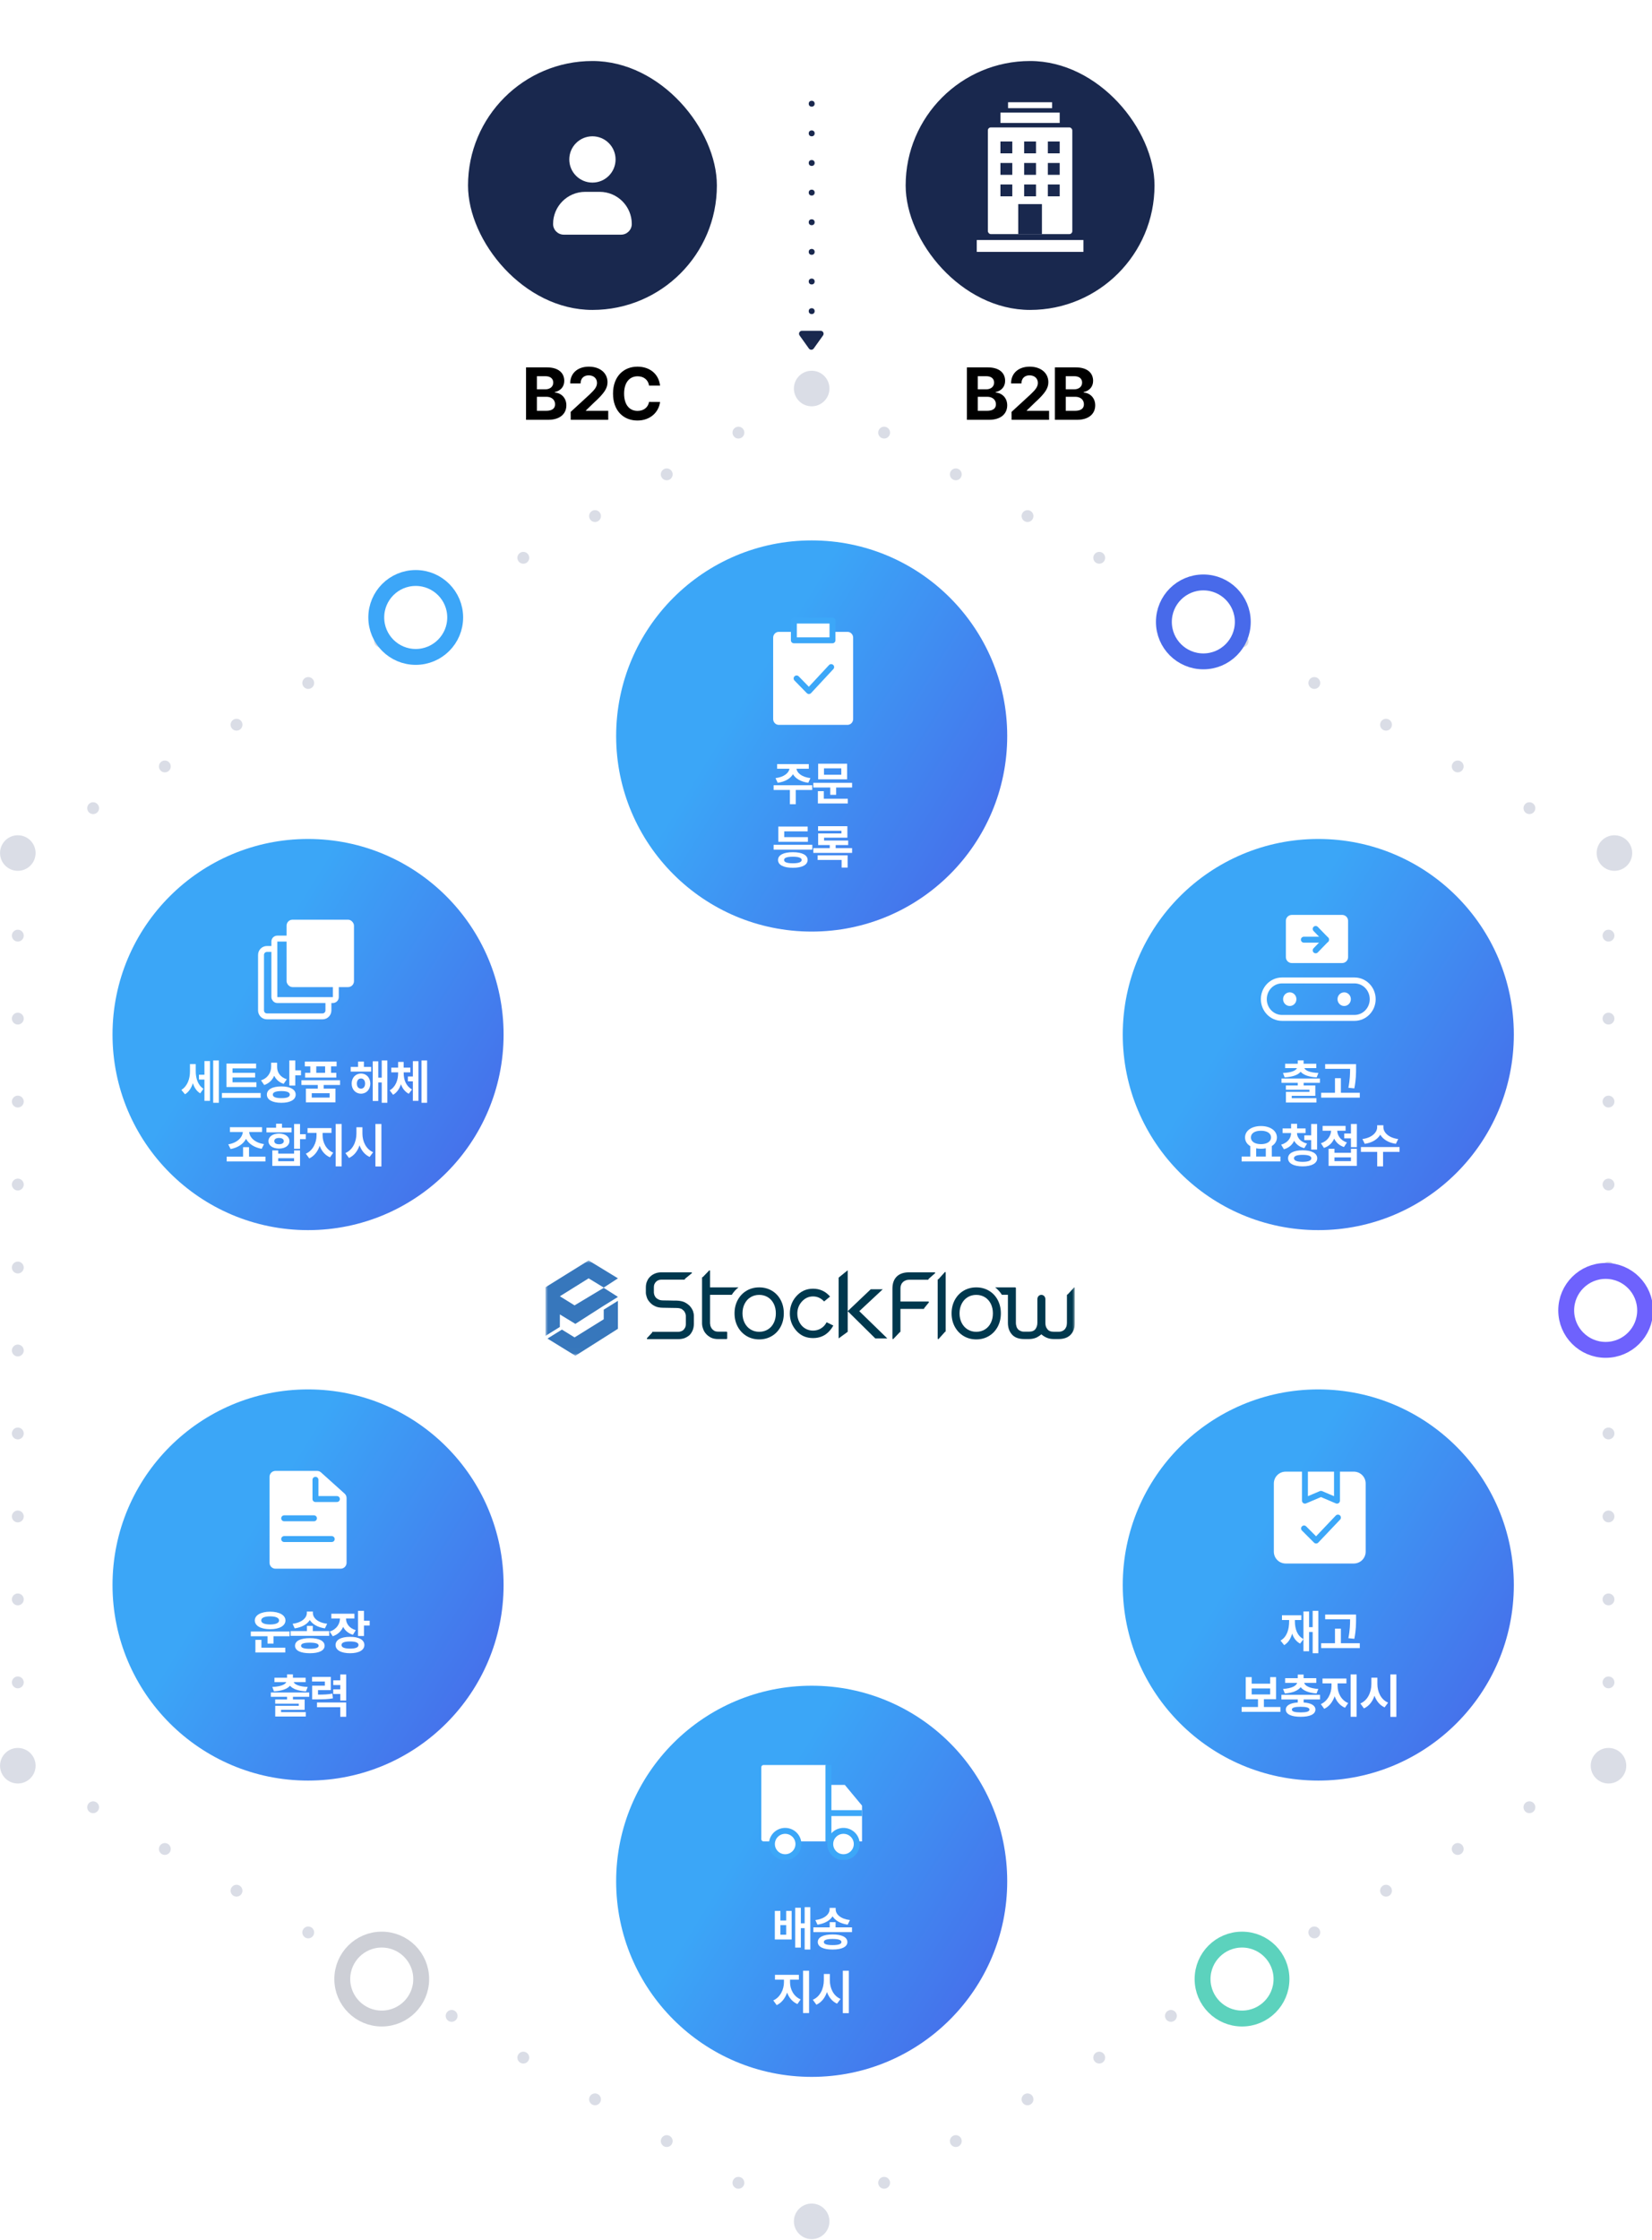 <svg width="312" height="423" viewBox="0 0 312 423" fill="none" xmlns="http://www.w3.org/2000/svg">
<g clip-path="url(#clip0_93_7981)">
<g filter="url(#filter0_d_93_7981)">
<circle cx="153.293" cy="247.09" r="58.75" fill="white"/>
</g>
<g clip-path="url(#clip1_93_7981)">
<mask id="mask0_93_7981" style="mask-type:luminance" maskUnits="userSpaceOnUse" x="103" y="237" width="101" height="19">
<path d="M203.004 237.992H103.004V255.992H203.004V237.992Z" fill="white"/>
</mask>
<g mask="url(#mask0_93_7981)">
<path d="M130.307 246.621C130.05 246.349 129.702 246.095 129.294 245.883C128.869 245.689 128.354 245.592 127.766 245.574C127.341 245.574 126.916 245.574 126.513 245.555C126.088 245.555 125.663 245.537 125.26 245.537C124.818 245.537 124.487 245.458 124.264 245.301C124.007 245.163 123.839 245.011 123.732 244.817C123.62 244.641 123.547 244.466 123.53 244.309C123.492 244.152 123.492 244.074 123.492 244.074V243.123C123.492 242.832 123.53 242.578 123.638 242.384C123.728 242.191 123.856 242.034 124.007 241.918C124.135 241.821 124.281 241.743 124.449 241.683C124.595 241.646 124.745 241.623 124.891 241.623H129.213C129.303 241.623 129.359 241.586 129.359 241.466L130.689 240.377C130.689 240.298 130.633 240.238 130.543 240.238H124.886C124.517 240.238 124.148 240.298 123.818 240.414C123.466 240.552 123.157 240.723 122.895 240.958C122.599 241.212 122.38 241.503 122.234 241.854C122.05 242.223 121.977 242.652 121.977 243.118V244.069C121.977 244.304 122.032 244.595 122.144 244.904C122.234 245.237 122.419 245.546 122.676 245.837C122.934 246.146 123.264 246.423 123.689 246.617C124.097 246.829 124.629 246.926 125.256 246.926L127.762 246.968C128.187 246.968 128.517 247.046 128.775 247.18C128.994 247.337 129.183 247.512 129.29 247.688C129.401 247.881 129.457 248.038 129.492 248.195C129.509 248.352 129.53 248.431 129.53 248.431V249.968C129.53 250.277 129.474 250.512 129.384 250.688C129.273 250.881 129.165 251.038 129.032 251.154C128.886 251.269 128.719 251.348 128.573 251.389C128.389 251.449 128.243 251.468 128.131 251.468H123.281C123.191 251.468 123.153 251.528 123.153 251.624L122.165 252.695C122.165 252.792 122.204 252.852 122.294 252.852H128.135C128.504 252.852 128.874 252.792 129.238 252.677C129.59 252.538 129.899 252.368 130.178 252.132C130.436 251.897 130.638 251.588 130.805 251.218C130.951 250.868 131.045 250.438 131.045 249.972V248.435C131.045 248.163 130.989 247.872 130.878 247.54C130.749 247.231 130.565 246.917 130.307 246.626V246.621Z" fill="#00384E"/>
<path d="M170.204 242.555C170.276 242.361 170.405 242.186 170.573 242.029C170.719 241.914 170.886 241.817 171.088 241.738C171.272 241.678 171.457 241.641 171.641 241.641H175.225C175.315 241.641 175.371 241.604 175.371 241.484L176.633 240.377C176.633 240.298 176.577 240.238 176.487 240.238H171.641C170.667 240.238 169.907 240.511 169.375 241.018C168.822 241.563 168.547 242.32 168.547 243.312V252.691C168.547 252.788 168.581 252.848 168.693 252.848L169.929 251.546C170.002 251.546 170.058 251.486 170.058 251.389V247.148H174.422C174.495 247.148 174.551 247.106 174.551 246.991L175.44 245.901C175.44 245.804 175.384 245.744 175.311 245.744H170.062V243.312C170.062 243.04 170.096 242.786 170.208 242.555H170.204Z" fill="#00384E"/>
<path d="M178.476 240.164L177.24 241.53C177.128 241.53 177.094 241.59 177.094 241.687V252.695C177.094 252.792 177.132 252.852 177.24 252.852L178.476 251.472C178.549 251.472 178.604 251.412 178.604 251.315V240.321C178.604 240.224 178.549 240.164 178.476 240.164Z" fill="#00384E"/>
<path d="M202.863 243.083L201.649 244.407C201.537 244.407 201.503 244.467 201.503 244.564V249.78C201.503 249.992 201.464 250.186 201.43 250.384C201.357 250.597 201.263 250.772 201.151 250.929C201.022 251.086 200.855 251.22 200.67 251.298C200.451 251.414 200.211 251.455 199.915 251.455H199.014C198.443 251.455 198.039 251.298 197.799 250.947C197.541 250.638 197.43 250.246 197.43 249.78V245.284C197.43 245.284 197.43 245.275 197.43 245.27C197.421 244.837 197.087 244.49 196.675 244.49C196.263 244.49 195.962 244.809 195.928 245.215C195.923 245.234 195.919 245.257 195.919 245.28V249.766C195.919 250.232 195.79 250.62 195.567 250.934C195.31 251.284 194.906 251.441 194.331 251.441H193.447C193.151 251.441 192.893 251.404 192.709 251.284C192.49 251.206 192.323 251.072 192.211 250.915C192.082 250.758 191.992 250.583 191.954 250.37C191.881 250.177 191.863 249.983 191.863 249.766V243.235C191.863 243.138 191.808 243.078 191.717 243.078H187.949C188.447 243.461 188.868 243.932 189.215 244.477H190.357V249.766C190.357 250.68 190.614 251.418 191.129 251.981C191.627 252.544 192.4 252.835 193.451 252.835H194.335C194.833 252.835 195.275 252.738 195.679 252.581C196.048 252.406 196.378 252.194 196.675 251.94C196.954 252.194 197.284 252.406 197.687 252.581C198.057 252.738 198.499 252.835 199.014 252.835H199.915C200.945 252.835 201.722 252.544 202.237 251.981C202.752 251.418 203.009 250.68 203.009 249.766V243.235C203.009 243.138 202.954 243.078 202.863 243.078V243.083Z" fill="#00384E"/>
<path d="M145.769 243.701C145.061 243.286 144.267 243.078 143.388 243.078C142.508 243.078 141.714 243.286 141.006 243.701C140.297 244.117 139.744 244.698 139.336 245.446C138.928 246.194 138.727 247.038 138.727 247.98C138.727 248.921 138.928 249.766 139.336 250.514C139.744 251.261 140.297 251.843 141.006 252.267C141.714 252.687 142.508 252.9 143.388 252.9C144.267 252.9 145.061 252.687 145.769 252.267C146.478 251.847 147.027 251.261 147.43 250.514C147.83 249.766 148.031 248.921 148.031 247.98C148.031 247.038 147.834 246.194 147.43 245.446C147.031 244.698 146.478 244.117 145.769 243.701ZM146.126 249.798C145.86 250.334 145.482 250.744 145.006 251.03C144.529 251.321 143.988 251.464 143.388 251.464C142.787 251.464 142.246 251.321 141.769 251.03C141.293 250.74 140.915 250.329 140.641 249.798C140.366 249.263 140.229 248.658 140.229 247.98C140.229 247.301 140.366 246.692 140.641 246.161C140.915 245.626 141.289 245.215 141.769 244.929C142.246 244.638 142.787 244.495 143.388 244.495C143.988 244.495 144.529 244.638 145.006 244.929C145.482 245.22 145.855 245.63 146.126 246.161C146.396 246.697 146.529 247.301 146.529 247.98C146.529 248.658 146.396 249.267 146.126 249.798Z" fill="#00384E"/>
<path d="M138.204 244.477C138.556 243.932 138.972 243.462 139.47 243.078H134.101V240.005C134.101 239.908 134.045 239.848 133.972 239.848L132.736 241.131C132.624 241.131 132.59 241.191 132.59 241.288V249.868C132.59 250.177 132.646 250.491 132.757 250.818C132.869 251.169 133.032 251.502 133.289 251.792C133.53 252.083 133.843 252.337 134.246 252.549C134.616 252.743 135.096 252.84 135.667 252.84H137.195C137.285 252.84 137.341 252.78 137.341 252.683V251.594C137.341 251.497 137.285 251.437 137.195 251.437H135.667C135.259 251.437 134.968 251.358 134.766 251.183C134.547 251.026 134.397 250.851 134.307 250.657C134.195 250.463 134.139 250.288 134.139 250.112C134.101 249.955 134.101 249.858 134.101 249.858V244.482H138.199L138.204 244.477Z" fill="#00384E"/>
<path d="M186.762 243.701C186.054 243.286 185.26 243.078 184.38 243.078C183.5 243.078 182.706 243.286 181.998 243.701C181.29 244.117 180.736 244.698 180.328 245.446C179.925 246.194 179.719 247.038 179.719 247.98C179.719 248.921 179.92 249.766 180.328 250.514C180.736 251.261 181.29 251.843 181.998 252.267C182.706 252.687 183.496 252.9 184.38 252.9C185.264 252.9 186.054 252.687 186.762 252.267C187.47 251.847 188.019 251.261 188.423 250.514C188.822 249.766 189.023 248.921 189.023 247.98C189.023 247.038 188.822 246.194 188.423 245.446C188.023 244.698 187.47 244.117 186.762 243.701ZM187.118 249.798C186.852 250.334 186.474 250.744 185.998 251.03C185.521 251.321 184.981 251.464 184.38 251.464C183.779 251.464 183.238 251.321 182.762 251.03C182.285 250.74 181.908 250.329 181.633 249.798C181.358 249.263 181.221 248.658 181.221 247.98C181.221 247.301 181.358 246.692 181.633 246.161C181.908 245.626 182.281 245.215 182.762 244.929C183.238 244.638 183.779 244.495 184.38 244.495C184.981 244.495 185.521 244.638 185.998 244.929C186.474 245.22 186.848 245.63 187.118 246.161C187.384 246.697 187.521 247.301 187.521 247.98C187.521 248.658 187.388 249.267 187.118 249.798Z" fill="#00384E"/>
<path d="M166.72 243.434H164.45L160.098 247.569L165.308 252.715H167.578L162.286 247.569L166.72 243.434Z" fill="#00384E"/>
<path d="M158.387 241.237V252.711L160.099 251.465V239.848L158.387 241.237Z" fill="#00384E"/>
<path d="M155.043 250.833C154.592 251.105 154.095 251.239 153.545 251.239C152.996 251.239 152.515 251.105 152.06 250.833C151.605 250.56 151.249 250.173 150.983 249.67C150.717 249.162 150.584 248.622 150.584 248.04C150.584 247.14 150.876 246.374 151.459 245.737C152.043 245.1 152.738 244.787 153.55 244.787C154.361 244.787 155.056 245.105 155.64 245.737L156.768 244.81C155.914 243.822 154.841 243.328 153.55 243.328C152.258 243.328 151.185 243.827 150.331 244.819C149.558 245.724 149.172 246.794 149.172 248.022C149.172 249.25 149.58 250.339 150.395 251.262C151.211 252.19 152.262 252.651 153.55 252.651C154.837 252.651 155.884 252.19 156.7 251.262C156.974 250.953 157.202 250.625 157.382 250.284L156.116 249.665C155.854 250.173 155.494 250.56 155.043 250.828V250.833Z" fill="#00384E"/>
<path d="M105.742 248.188L108.664 249.969C108.664 249.969 113.574 246.821 113.583 246.817L114.021 246.544L116.707 244.874L114.021 243.166L108.514 246.475L105.759 244.768V244.744L111.167 241.371L114.021 243.111L116.707 241.371L111.167 237.992L103.008 243.064V252.244L105.733 250.551L105.742 248.188Z" fill="#3777BC"/>
<path d="M114.021 247.288V249.102L108.514 252.522L106.124 251.049L103.398 252.743L108.665 255.988L116.703 250.897V245.617L114.016 247.288H114.021Z" fill="#3777BC"/>
</g>
</g>
<circle cx="58.179" cy="195.339" r="36.929" fill="url(#paint0_linear_93_7981)"/>
<circle cx="58.179" cy="299.272" r="36.929" fill="url(#paint1_linear_93_7981)"/>
<circle cx="248.975" cy="195.339" r="36.929" fill="url(#paint2_linear_93_7981)"/>
<circle cx="248.975" cy="299.272" r="36.929" fill="url(#paint3_linear_93_7981)"/>
<circle cx="153.296" cy="138.968" r="36.929" fill="url(#paint4_linear_93_7981)"/>
<circle cx="153.296" cy="355.218" r="36.929" fill="url(#paint5_linear_93_7981)"/>
<path d="M36.968 202.241C36.968 203.533 37.329 204.869 38.418 205.572L37.812 206.442C37.122 206.025 36.683 205.339 36.432 204.518C36.142 205.423 35.663 206.179 34.938 206.618L34.252 205.792C35.439 205.054 35.878 203.647 35.878 202.294V200.914H36.968V202.241ZM41.336 200.229V208.227H40.264V200.229H41.336ZM39.658 200.343V207.857H38.612V203.841H37.575V202.927H38.612V200.343H39.658ZM48.432 204.359V205.247H42.771V200.817H48.37V201.723H43.914V202.566H48.185V203.445H43.914V204.359H48.432ZM49.231 206.381V207.295H41.91V206.381H49.231ZM52.336 201.485C52.336 202.452 52.899 203.384 54.164 203.779L53.567 204.649C52.719 204.368 52.126 203.823 51.783 203.12C51.435 203.929 50.816 204.562 49.902 204.869L49.295 203.99C50.631 203.542 51.203 202.479 51.211 201.38V200.65H52.336V201.485ZM55.764 200.229V202.101H56.845V203.032H55.764V204.975H54.639V200.229H55.764ZM53.145 205.133C54.797 205.133 55.843 205.704 55.843 206.68C55.843 207.664 54.797 208.227 53.145 208.227C51.458 208.227 50.403 207.664 50.403 206.68C50.403 205.704 51.458 205.133 53.145 205.133ZM53.145 206.012C52.09 206.012 51.519 206.24 51.528 206.68C51.519 207.137 52.09 207.348 53.145 207.348C54.182 207.348 54.736 207.137 54.736 206.68C54.736 206.24 54.182 206.012 53.145 206.012ZM64.222 203.973V204.86H61.128V205.546H63.352V208.139H57.77V205.546H60.012V204.86H56.927V203.973H64.222ZM63.571 200.448V201.345H62.525V202.566H63.519V203.463H57.621V202.566H58.605V201.345H57.568V200.448H63.571ZM58.878 206.416V207.242H62.253V206.416H58.878ZM59.73 202.566H61.4V201.345H59.73V202.566ZM70.098 201.45V202.338H66.231V201.45H67.619V200.448H68.727V201.45H70.098ZM68.182 202.698C69.201 202.698 69.931 203.489 69.939 204.597C69.931 205.713 69.201 206.504 68.182 206.504C67.162 206.504 66.415 205.713 66.415 204.597C66.415 203.489 67.162 202.698 68.182 202.698ZM68.182 203.63C67.716 203.63 67.4 203.99 67.4 204.597C67.4 205.203 67.716 205.555 68.182 205.555C68.63 205.555 68.946 205.203 68.955 204.597C68.946 203.99 68.63 203.63 68.182 203.63ZM73.156 200.229V208.227H72.093V204.377H71.442V207.884H70.397V200.387H71.442V203.48H72.093V200.229H73.156ZM76.244 202.663C76.244 203.876 76.683 205.089 77.817 205.704L77.202 206.521C76.481 206.152 76.002 205.502 75.725 204.72C75.444 205.572 74.965 206.293 74.24 206.715L73.598 205.871C74.75 205.203 75.18 203.902 75.189 202.663V202.479H73.897V201.582H75.189V200.501H76.235V201.582H77.501V202.479H76.244V202.663ZM80.665 200.229V208.227H79.601V200.229H80.665ZM79.03 200.36V207.857H77.975V204.175H77.035V203.261H77.975V200.36H79.03ZM50.133 218.39V219.295H42.812V218.39H45.906V216.605H47.031V218.39H50.133ZM49.492 212.835V213.74H47.057C47.15 214.795 48.143 215.775 49.861 216.025L49.422 216.913C48.02 216.667 46.983 215.981 46.468 215.032C45.959 215.999 44.93 216.702 43.55 216.957L43.111 216.069C44.772 215.801 45.77 214.799 45.862 213.74H43.419V212.835H49.492ZM56.666 212.229V214.153H57.747V215.085H56.666V216.913H55.541V212.229H56.666ZM52.544 217.221V217.827H55.541V217.221H56.666V220.139H51.428V217.221H52.544ZM52.544 219.26H55.541V218.688H52.544V219.26ZM55.067 212.932V213.811H50.321V212.932H52.14V212.176H53.256V212.932H55.067ZM52.694 214.039C53.854 214.039 54.662 214.602 54.662 215.454C54.662 216.307 53.854 216.869 52.694 216.869C51.516 216.869 50.707 216.307 50.707 215.454C50.707 214.602 51.516 214.039 52.694 214.039ZM52.694 214.865C52.157 214.856 51.797 215.076 51.806 215.454C51.797 215.841 52.157 216.052 52.694 216.052C53.23 216.052 53.599 215.841 53.599 215.454C53.599 215.076 53.23 214.856 52.694 214.865ZM60.931 214.408C60.931 215.7 61.591 217.08 62.935 217.643L62.329 218.521C61.384 218.122 60.734 217.326 60.378 216.351C60.013 217.41 59.349 218.289 58.409 218.724L57.767 217.836C59.094 217.247 59.78 215.762 59.78 214.408V213.916H58.084V213.002H62.601V213.916H60.931V214.408ZM64.526 212.229V220.227H63.392V212.229H64.526ZM68.448 214.039C68.448 215.507 69.117 216.983 70.47 217.555L69.811 218.451C68.897 218.038 68.264 217.243 67.904 216.254C67.539 217.331 66.884 218.201 65.909 218.645L65.232 217.713C66.629 217.124 67.306 215.595 67.315 214.039V212.844H68.448V214.039ZM72.034 212.229V220.244H70.901V212.229H72.034Z" fill="white"/>
<path d="M54.688 308.052V308.948H51.655V310.337H50.522V308.948H47.366V308.052H54.688ZM53.879 311.11V312.016H48.236V309.625H49.37V311.11H53.879ZM51.022 304.308C52.754 304.316 53.905 304.958 53.914 305.969C53.905 306.988 52.754 307.621 51.022 307.621C49.282 307.621 48.122 306.988 48.122 305.969C48.122 304.958 49.282 304.316 51.022 304.308ZM51.022 305.195C49.985 305.195 49.326 305.459 49.335 305.969C49.326 306.461 49.985 306.725 51.022 306.725C52.051 306.725 52.71 306.461 52.71 305.969C52.71 305.459 52.051 305.195 51.022 305.195ZM59.076 306.988V307.973H62.178V308.869H54.883V307.973H57.968V306.988H59.076ZM59.093 304.554C59.093 305.485 59.99 306.373 61.791 306.593L61.361 307.463C60.012 307.261 59.019 306.694 58.513 305.89C57.999 306.694 57.006 307.265 55.657 307.463L55.261 306.593C57.028 306.373 57.951 305.459 57.951 304.554V304.29H59.093V304.554ZM58.522 309.309C60.262 309.309 61.299 309.827 61.308 310.741C61.299 311.655 60.262 312.156 58.522 312.156C56.764 312.156 55.718 311.655 55.718 310.741C55.718 309.827 56.764 309.309 58.522 309.309ZM58.522 310.161C57.406 310.161 56.852 310.346 56.861 310.741C56.852 311.137 57.406 311.321 58.522 311.321C59.612 311.321 60.174 311.137 60.183 310.741C60.174 310.346 59.612 310.161 58.522 310.161ZM66.936 304.694V305.591H65.345C65.353 306.522 65.912 307.423 67.19 307.797L66.654 308.676C65.771 308.408 65.16 307.872 64.809 307.182C64.453 307.99 63.802 308.632 62.84 308.948L62.269 308.061C63.596 307.643 64.193 306.606 64.211 305.591H62.576V304.694H66.936ZM68.737 304.158V306.013H69.818V306.927H68.737V308.904H67.612V304.158H68.737ZM66.118 309.062C67.779 309.054 68.816 309.625 68.816 310.601C68.816 311.576 67.779 312.156 66.118 312.156C64.422 312.156 63.376 311.576 63.376 310.601C63.376 309.625 64.422 309.054 66.118 309.062ZM66.118 309.933C65.064 309.933 64.492 310.152 64.501 310.601C64.492 311.058 65.064 311.286 66.118 311.286C67.155 311.286 67.709 311.058 67.709 310.601C67.709 310.152 67.155 309.933 66.118 309.933ZM58.407 319.568V320.386H55.33V320.887H57.536V322.838H53.08V323.277H57.747V324.104H51.982V322.082H56.429V321.687H51.973V320.887H54.214V320.386H51.147V319.568H58.407ZM55.322 316.149V316.782H57.721V317.608H55.462C55.682 318.074 56.499 318.457 58.116 318.522L57.791 319.349C56.306 319.278 55.278 318.9 54.768 318.294C54.262 318.9 53.23 319.278 51.736 319.349L51.428 318.522C53.032 318.457 53.845 318.074 54.074 317.608H51.832V316.782H54.214V316.149H55.322ZM62.478 316.624V319.12H60.061V319.973C61.252 319.973 61.955 319.933 62.768 319.779L62.874 320.676C61.942 320.843 61.098 320.869 59.551 320.869H58.954V318.285H61.353V317.503H58.936V316.624H62.478ZM65.379 316.167V321.089H64.263V319.858H62.935V318.971H64.263V318.162H62.935V317.274H64.263V316.167H65.379ZM65.379 321.449V324.156H64.263V322.346H59.868V321.449H65.379Z" fill="white"/>
<path d="M249.285 203.639V204.456H246.209V204.957H248.415V206.908H243.959V207.348H248.626V208.174H242.861V206.152H247.308V205.757H242.852V204.957H245.093V204.456H242.026V203.639H249.285ZM246.2 200.22V200.853H248.6V201.679H246.341C246.561 202.145 247.378 202.527 248.995 202.593L248.67 203.419C247.185 203.349 246.156 202.971 245.647 202.364C245.141 202.971 244.109 203.349 242.614 203.419L242.307 202.593C243.911 202.527 244.724 202.145 244.952 201.679H242.711V200.853H245.093V200.22H246.2ZM256.108 200.923V201.679C256.108 202.681 256.108 203.806 255.783 205.502L254.658 205.388C254.961 203.876 254.974 202.751 254.983 201.811H250.272V200.923H256.108ZM256.811 206.337V207.251H249.516V206.337H252.127V203.586H253.243V206.337H256.811ZM241.821 218.372V219.295H234.5V218.372H236.134V216.412C235.515 216.043 235.141 215.476 235.141 214.769C235.141 213.477 236.407 212.615 238.147 212.615C239.879 212.615 241.153 213.477 241.162 214.769C241.157 215.458 240.793 216.021 240.195 216.395V218.372H241.821ZM238.147 213.503C237.005 213.503 236.249 213.96 236.249 214.769C236.249 215.551 237.005 216.034 238.147 216.034C239.281 216.034 240.046 215.551 240.054 214.769C240.046 213.96 239.281 213.503 238.147 213.503ZM237.242 218.372H239.061V216.816C238.776 216.874 238.468 216.904 238.147 216.904C237.826 216.904 237.523 216.878 237.242 216.816V218.372ZM246.57 213.063V213.942H244.952C244.961 214.764 245.568 215.599 246.851 215.929L246.332 216.79C245.423 216.562 244.781 216.056 244.416 215.401C244.069 216.148 243.427 216.733 242.483 217.001L241.955 216.131C243.239 215.766 243.827 214.852 243.836 213.942H242.228V213.063H243.836V212.193H244.97V213.063H246.57ZM248.749 212.229V217.062H247.633V215.27H246.332V214.373H247.633V212.229H248.749ZM246.016 217.194C247.721 217.203 248.767 217.739 248.776 218.697C248.767 219.664 247.721 220.227 246.016 220.227C244.32 220.227 243.265 219.664 243.265 218.697C243.265 217.739 244.32 217.203 246.016 217.194ZM246.016 218.056C244.952 218.056 244.381 218.267 244.381 218.697C244.381 219.137 244.952 219.374 246.016 219.374C247.097 219.374 247.659 219.137 247.659 218.697C247.659 218.267 247.097 218.056 246.016 218.056ZM256.258 212.229V216.605H255.141V214.936H253.876V214.021H255.141V212.229H256.258ZM252.03 216.913V217.669H255.141V216.913H256.258V220.139H250.923V216.913H252.03ZM252.03 219.242H255.141V218.53H252.03V219.242ZM254.131 212.589V213.503H252.549C252.593 214.395 253.164 215.322 254.377 215.718L253.823 216.579C252.935 216.285 252.324 215.713 251.977 214.988C251.626 215.792 250.989 216.438 250.044 216.746L249.472 215.867C250.729 215.45 251.331 214.479 251.397 213.503H249.789V212.589H254.131ZM261.27 212.853C261.27 213.793 262.228 214.839 264.065 215.067L263.625 215.973C262.228 215.771 261.204 215.125 260.681 214.259C260.154 215.125 259.138 215.771 257.754 215.973L257.306 215.067C259.125 214.839 260.092 213.793 260.092 212.853V212.466H261.27V212.853ZM264.32 216.579V217.493H261.208V220.227H260.101V217.493H257.025V216.579H264.32Z" fill="white"/>
<path d="M248.987 304.158V312.156H247.914V308.148H247.238V311.787H246.174V309.493L245.541 310.337C244.799 309.946 244.32 309.282 244.038 308.456C243.77 309.405 243.296 310.174 242.535 310.627L241.841 309.766C243.054 309.08 243.467 307.665 243.467 306.136V305.881H242.114V304.984H245.779V305.881H244.557V306.136C244.557 307.529 244.97 308.856 246.174 309.476V304.272H247.238V307.234H247.914V304.158H248.987ZM256.108 304.853V305.608C256.108 306.61 256.108 307.735 255.783 309.432L254.658 309.317C254.961 307.806 254.974 306.681 254.983 305.74H250.272V304.853H256.108ZM256.811 310.267V311.181H249.516V310.267H252.127V307.516H253.243V310.267H256.811ZM241.821 322.311V323.225H234.5V322.311H237.585V320.834H235.273V316.668H236.398V317.907H239.887V316.668H241.004V320.834H238.701V322.311H241.821ZM236.398 319.938H239.887V318.804H236.398V319.938ZM249.303 320.008V320.887H246.209V321.458C247.615 321.55 248.424 322.012 248.433 322.794C248.424 323.682 247.396 324.156 245.647 324.156C243.889 324.156 242.843 323.682 242.843 322.794C242.843 322.012 243.674 321.55 245.093 321.458V320.887H242.008V320.008H249.303ZM246.2 316.185V316.87H248.6V317.758H246.306C246.477 318.307 247.299 318.791 248.978 318.9L248.644 319.753C247.167 319.647 246.148 319.217 245.647 318.566C245.141 319.217 244.122 319.647 242.658 319.753L242.316 318.9C243.994 318.791 244.807 318.307 244.988 317.758H242.711V316.87H245.093V316.185H246.2ZM245.647 322.267C244.531 322.267 243.977 322.434 243.986 322.794C243.977 323.163 244.531 323.33 245.647 323.33C246.737 323.33 247.299 323.163 247.308 322.794C247.299 322.434 246.737 322.267 245.647 322.267ZM252.619 318.338C252.619 319.63 253.278 321.01 254.623 321.572L254.016 322.451C253.072 322.051 252.421 321.256 252.065 320.28C251.7 321.339 251.037 322.218 250.096 322.653L249.455 321.766C250.782 321.177 251.468 319.691 251.468 318.338V317.846H249.771V316.932H254.289V317.846H252.619V318.338ZM256.214 316.158V324.156H255.08V316.158H256.214ZM260.136 317.969C260.136 319.437 260.804 320.913 262.158 321.484L261.498 322.381C260.584 321.968 259.951 321.172 259.591 320.184C259.226 321.26 258.572 322.13 257.596 322.574L256.919 321.643C258.317 321.054 258.993 319.524 259.002 317.969V316.773H260.136V317.969ZM263.722 316.158V324.174H262.588V316.158H263.722Z" fill="white"/>
<path d="M153.401 148.266V149.162H150.289V151.852H149.182V149.162H146.106V148.266H153.401ZM152.75 144.275V145.154H150.421C150.531 145.937 151.414 146.723 153.058 146.921L152.654 147.8C151.247 147.611 150.241 147.009 149.762 146.183C149.27 147.009 148.272 147.611 146.879 147.8L146.466 146.921C148.083 146.723 148.975 145.937 149.103 145.154H146.765V144.275H152.75ZM160.927 147.809V148.696H157.912V150.076H156.804V148.696H153.605V147.809H160.927ZM159.986 144.205V147.149H154.519V144.205H159.986ZM155.618 145.075V146.279H158.887V145.075H155.618ZM160.118 150.814V151.711H154.467V149.382H155.583V150.814H160.118ZM153.418 159.51V160.424H146.106V159.51H153.418ZM152.583 158.06V158.947H146.993V156.064H152.539V156.97H148.11V158.06H152.583ZM149.744 160.907C151.476 160.907 152.522 161.435 152.531 162.375C152.522 163.324 151.476 163.852 149.744 163.852C147.995 163.852 146.941 163.324 146.941 162.375C146.941 161.435 147.995 160.907 149.744 160.907ZM149.744 161.76C148.637 161.76 148.074 161.971 148.083 162.375C148.074 162.797 148.637 162.999 149.744 162.999C150.825 162.999 151.397 162.797 151.406 162.375C151.397 161.971 150.825 161.76 149.744 161.76ZM160.927 160.143V161.039H153.605V160.143H156.708V159.562H154.519V157.365H158.914V156.873H154.502V156.003H160.039V158.174H155.636V158.701H160.188V159.562H157.824V160.143H160.927ZM160.083 161.496V163.816H158.949V162.375H154.423V161.496H160.083Z" fill="white"/>
<path d="M147.389 360.815V362.617H148.479V360.815H149.516V366.203H146.334V360.815H147.389ZM147.389 365.307H148.479V363.496H147.389V365.307ZM153.04 360.104V368.102H151.968V364.067H151.247V367.732H150.184V360.218H151.247V363.153H151.968V360.104H153.04ZM157.806 362.934V363.918H160.909V364.814H153.614V363.918H156.699V362.934H157.806ZM157.824 360.499C157.824 361.431 158.72 362.318 160.522 362.538L160.092 363.408C158.742 363.206 157.749 362.639 157.244 361.835C156.73 362.639 155.737 363.21 154.387 363.408L153.992 362.538C155.759 362.318 156.681 361.404 156.681 360.499V360.235H157.824V360.499ZM157.253 365.254C158.993 365.254 160.03 365.772 160.039 366.687C160.03 367.601 158.993 368.102 157.253 368.102C155.495 368.102 154.449 367.601 154.449 366.687C154.449 365.772 155.495 365.254 157.253 365.254ZM157.253 366.106C156.136 366.106 155.583 366.291 155.592 366.687C155.583 367.082 156.136 367.267 157.253 367.267C158.343 367.267 158.905 367.082 158.914 366.687C158.905 366.291 158.343 366.106 157.253 366.106ZM149.208 374.283C149.208 375.575 149.867 376.955 151.212 377.518L150.606 378.396C149.661 377.997 149.01 377.201 148.655 376.226C148.29 377.285 147.626 378.164 146.686 378.599L146.044 377.711C147.371 377.122 148.057 375.637 148.057 374.283V373.791H146.361V372.877H150.878V373.791H149.208V374.283ZM152.803 372.104V380.102H151.669V372.104H152.803ZM156.725 373.914C156.725 375.382 157.393 376.858 158.747 377.43L158.088 378.326C157.174 377.913 156.541 377.118 156.18 376.129C155.816 377.206 155.161 378.076 154.185 378.52L153.509 377.588C154.906 376.999 155.583 375.47 155.592 373.914V372.719H156.725V373.914ZM160.311 372.104V380.119H159.178V372.104H160.311Z" fill="white"/>
<rect x="54.125" y="173.652" width="12.729" height="12.729" rx="1.119" fill="white"/>
<rect x="51.813" y="177.22" width="11.61" height="11.61" rx="0.56" stroke="white" stroke-width="1.119"/>
<path d="M51.745 179.18H50.416C49.798 179.18 49.297 179.681 49.297 180.299V190.79C49.297 191.408 49.798 191.909 50.416 191.909H60.907C61.525 191.909 62.026 191.408 62.026 190.79V188.762" stroke="white" stroke-width="1.119"/>
<path d="M60.631 278.017C60.425 277.833 60.159 277.73 59.883 277.73H52.025C51.407 277.73 50.906 278.231 50.906 278.85V295.076C50.906 295.694 51.407 296.195 52.025 296.195H64.335C64.953 296.195 65.454 295.694 65.454 295.076V282.851C65.454 282.533 65.319 282.231 65.083 282.019L60.631 278.017Z" fill="white"/>
<path d="M59.578 279.406V283.043H63.629" stroke="#3CA7F8" stroke-width="1.119" stroke-miterlimit="10" stroke-linecap="round" stroke-linejoin="round"/>
<path d="M53.668 286.68H59.297" stroke="#3CA7F8" stroke-width="1.119" stroke-miterlimit="10" stroke-linecap="round" stroke-linejoin="round"/>
<path d="M53.668 290.598H62.654" stroke="#3CA7F8" stroke-width="1.119" stroke-miterlimit="10" stroke-linecap="round" stroke-linejoin="round"/>
<path d="M253.483 172.75H243.971C243.353 172.75 242.852 173.251 242.852 173.869V180.721C242.852 181.339 243.353 181.84 243.971 181.84H253.483C254.101 181.84 254.603 181.339 254.603 180.721V173.869C254.603 173.251 254.101 172.75 253.483 172.75Z" fill="white"/>
<path d="M255.824 185.125H242.115C240.222 185.125 238.688 186.708 238.688 188.66C238.688 190.612 240.222 192.195 242.115 192.195H255.824C257.717 192.195 259.252 190.612 259.252 188.66C259.252 186.708 257.717 185.125 255.824 185.125Z" stroke="white" stroke-width="1.119" stroke-miterlimit="10"/>
<path d="M243.585 189.668C244.126 189.668 244.564 189.216 244.564 188.658C244.564 188.101 244.126 187.648 243.585 187.648C243.044 187.648 242.605 188.101 242.605 188.658C242.605 189.216 243.044 189.668 243.585 189.668Z" fill="white" stroke="white" stroke-width="0.56" stroke-miterlimit="10"/>
<path d="M253.866 189.668C254.407 189.668 254.845 189.216 254.845 188.658C254.845 188.101 254.407 187.648 253.866 187.648C253.325 187.648 252.887 188.101 252.887 188.658C252.887 189.216 253.325 189.668 253.866 189.668Z" fill="white" stroke="white" stroke-width="0.56" stroke-miterlimit="10"/>
<path d="M246.25 177.426H250.441" stroke="#3CA7F8" stroke-width="1.119" stroke-miterlimit="10" stroke-linecap="round" stroke-linejoin="round"/>
<path d="M248.48 175.398L250.439 177.418L248.48 179.439" stroke="#3CA7F8" stroke-width="1.119" stroke-miterlimit="10" stroke-linecap="round" stroke-linejoin="round"/>
<path d="M255.685 277.871H242.816C241.58 277.871 240.578 278.873 240.578 280.109V292.978C240.578 294.214 241.58 295.216 242.816 295.216H255.685C256.921 295.216 257.923 294.214 257.923 292.978V280.109C257.923 278.873 256.921 277.871 255.685 277.871Z" fill="white"/>
<path d="M246.453 278.328V283.349L249.479 282.062L252.506 283.349V278.328" stroke="#3CA7F8" stroke-width="1.119" stroke-linecap="square" stroke-linejoin="round"/>
<path d="M246.285 288.597L248.567 290.879L252.685 286.543" stroke="#3CA7F8" stroke-width="1.119" stroke-linecap="round" stroke-linejoin="round"/>
<g clip-path="url(#clip2_93_7981)">
<path d="M160.054 119.305H147.093C146.5 119.305 146.02 119.796 146.02 120.401V135.772C146.02 136.377 146.5 136.868 147.093 136.868H160.054C160.646 136.868 161.127 136.377 161.127 135.772V120.401C161.127 119.796 160.646 119.305 160.054 119.305Z" fill="white"/>
<path d="M150.445 128.099L152.772 130.482L156.977 125.957" fill="white"/>
<path d="M150.445 128.099L152.772 130.482L156.977 125.957" stroke="#3CA7F8" stroke-width="1.119" stroke-linecap="round" stroke-linejoin="round"/>
<path d="M157.223 117.176H149.93V120.901H157.223V117.176Z" fill="white" stroke="#3CA7F8" stroke-width="1.119" stroke-linecap="square" stroke-linejoin="round"/>
</g>
<g clip-path="url(#clip3_93_7981)">
<path d="M155.876 333.262H144.202C143.97 333.262 143.781 333.449 143.781 333.679V347.267C143.781 347.498 143.97 347.685 144.202 347.685H155.876C156.109 347.685 156.297 347.498 156.297 347.267V333.679C156.297 333.449 156.109 333.262 155.876 333.262Z" fill="white"/>
<path d="M156.297 337.016V347.684H162.805V340.93L159.551 337.016H156.297Z" fill="white"/>
<path d="M156.801 342.344H162.308" stroke="#3CA7F8" stroke-width="1.119" stroke-linecap="square" stroke-linejoin="round"/>
<path d="M148.288 350.669C149.671 350.669 150.791 349.555 150.791 348.182C150.791 346.809 149.671 345.695 148.288 345.695C146.906 345.695 145.785 346.809 145.785 348.182C145.785 349.555 146.906 350.669 148.288 350.669Z" fill="white" stroke="#3CA7F8" stroke-width="1.119" stroke-linecap="square" stroke-linejoin="round"/>
<path d="M159.304 350.669C160.686 350.669 161.807 349.555 161.807 348.182C161.807 346.809 160.686 345.695 159.304 345.695C157.921 345.695 156.801 346.809 156.801 348.182C156.801 349.555 157.921 350.669 159.304 350.669Z" fill="white" stroke="#3CA7F8" stroke-width="1.119" stroke-linecap="square" stroke-linejoin="round"/>
<path d="M156.461 332.945V347.683" stroke="#3CA7F8" stroke-width="1.119" stroke-miterlimit="10"/>
</g>
<circle cx="153.295" cy="73.361" r="3.357" fill="#DADDE6"/>
<circle cx="3.365" cy="161.068" r="3.357" fill="#DADDE6"/>
<circle cx="304.904" cy="161.068" r="3.357" fill="#DADDE6"/>
<circle cx="3.365" cy="333.396" r="3.357" fill="#DADDE6"/>
<circle cx="303.787" cy="333.396" r="3.357" fill="#DADDE6"/>
<circle cx="153.295" cy="419.424" r="3.357" fill="#DADDE6"/>
<circle cx="17.589" cy="152.596" r="1.119" transform="rotate(-30.193 17.589 152.596)" fill="#DADDE6"/>
<circle cx="31.132" cy="144.717" r="1.119" transform="rotate(-30.193 31.132 144.717)" fill="#DADDE6"/>
<circle cx="44.671" cy="136.838" r="1.119" transform="rotate(-30.193 44.671 136.838)" fill="#DADDE6"/>
<circle cx="58.214" cy="128.959" r="1.119" transform="rotate(-30.193 58.214 128.959)" fill="#DADDE6"/>
<circle cx="71.753" cy="121.08" r="1.119" transform="rotate(-30.193 71.753 121.08)" fill="#DADDE6"/>
<circle cx="85.296" cy="113.201" r="1.119" transform="rotate(-30.193 85.296 113.201)" fill="#DADDE6"/>
<circle cx="98.835" cy="105.322" r="1.119" transform="rotate(-30.193 98.835 105.322)" fill="#DADDE6"/>
<circle cx="112.378" cy="97.444" r="1.119" transform="rotate(-30.193 112.378 97.444)" fill="#DADDE6"/>
<circle cx="125.921" cy="89.565" r="1.119" transform="rotate(-30.193 125.921 89.565)" fill="#DADDE6"/>
<circle cx="139.46" cy="81.686" r="1.119" transform="rotate(-30.193 139.46 81.686)" fill="#DADDE6"/>
<circle cx="3.365" cy="317.662" r="1.119" transform="rotate(-90 3.365 317.662)" fill="#DADDE6"/>
<circle cx="3.365" cy="301.994" r="1.119" transform="rotate(-90 3.365 301.994)" fill="#DADDE6"/>
<circle cx="3.365" cy="286.33" r="1.119" transform="rotate(-90 3.365 286.33)" fill="#DADDE6"/>
<circle cx="3.365" cy="270.662" r="1.119" transform="rotate(-90 3.365 270.662)" fill="#DADDE6"/>
<circle cx="3.365" cy="254.994" r="1.119" transform="rotate(-90 3.365 254.994)" fill="#DADDE6"/>
<circle cx="3.365" cy="239.33" r="1.119" transform="rotate(-90 3.365 239.33)" fill="#DADDE6"/>
<circle cx="3.365" cy="223.662" r="1.119" transform="rotate(-90 3.365 223.662)" fill="#DADDE6"/>
<circle cx="3.365" cy="207.994" r="1.119" transform="rotate(-90 3.365 207.994)" fill="#DADDE6"/>
<circle cx="3.365" cy="192.33" r="1.119" transform="rotate(-90 3.365 192.33)" fill="#DADDE6"/>
<circle cx="3.365" cy="176.662" r="1.119" transform="rotate(-90 3.365 176.662)" fill="#DADDE6"/>
<circle cx="303.783" cy="317.662" r="1.119" transform="rotate(-90 303.783 317.662)" fill="#DADDE6"/>
<circle cx="303.783" cy="301.994" r="1.119" transform="rotate(-90 303.783 301.994)" fill="#DADDE6"/>
<circle cx="303.783" cy="286.33" r="1.119" transform="rotate(-90 303.783 286.33)" fill="#DADDE6"/>
<circle cx="303.783" cy="270.662" r="1.119" transform="rotate(-90 303.783 270.662)" fill="#DADDE6"/>
<circle cx="303.783" cy="254.994" r="1.119" transform="rotate(-90 303.783 254.994)" fill="#DADDE6"/>
<circle cx="303.783" cy="239.33" r="1.119" transform="rotate(-90 303.783 239.33)" fill="#DADDE6"/>
<circle cx="303.783" cy="223.662" r="1.119" transform="rotate(-90 303.783 223.662)" fill="#DADDE6"/>
<circle cx="303.783" cy="207.994" r="1.119" transform="rotate(-90 303.783 207.994)" fill="#DADDE6"/>
<circle cx="303.783" cy="192.33" r="1.119" transform="rotate(-90 303.783 192.33)" fill="#DADDE6"/>
<circle cx="303.783" cy="176.662" r="1.119" transform="rotate(-90 303.783 176.662)" fill="#DADDE6"/>
<circle cx="1.119" cy="1.119" r="1.119" transform="matrix(0.864 0.503 0.503 -0.864 16.059 341.641)" fill="#DADDE6"/>
<circle cx="1.119" cy="1.119" r="1.119" transform="matrix(0.864 0.503 0.503 -0.864 29.602 349.52)" fill="#DADDE6"/>
<circle cx="1.119" cy="1.119" r="1.119" transform="matrix(0.864 0.503 0.503 -0.864 43.141 357.398)" fill="#DADDE6"/>
<circle cx="1.119" cy="1.119" r="1.119" transform="matrix(0.864 0.503 0.503 -0.864 56.684 365.277)" fill="#DADDE6"/>
<circle cx="1.119" cy="1.119" r="1.119" transform="matrix(0.864 0.503 0.503 -0.864 70.223 373.156)" fill="#DADDE6"/>
<circle cx="1.119" cy="1.119" r="1.119" transform="matrix(0.864 0.503 0.503 -0.864 83.766 381.035)" fill="#DADDE6"/>
<circle cx="1.119" cy="1.119" r="1.119" transform="matrix(0.864 0.503 0.503 -0.864 97.305 388.914)" fill="#DADDE6"/>
<circle cx="1.119" cy="1.119" r="1.119" transform="matrix(0.864 0.503 0.503 -0.864 110.848 396.793)" fill="#DADDE6"/>
<circle cx="1.119" cy="1.119" r="1.119" transform="matrix(0.864 0.503 0.503 -0.864 124.391 404.672)" fill="#DADDE6"/>
<circle cx="1.119" cy="1.119" r="1.119" transform="matrix(0.864 0.503 0.503 -0.864 137.93 412.551)" fill="#DADDE6"/>
<circle cx="1.119" cy="1.119" r="1.119" transform="matrix(-0.864 -0.503 -0.503 0.864 290.379 152.191)" fill="#DADDE6"/>
<circle cx="1.119" cy="1.119" r="1.119" transform="matrix(-0.864 -0.503 -0.503 0.864 276.836 144.312)" fill="#DADDE6"/>
<circle cx="1.119" cy="1.119" r="1.119" transform="matrix(-0.864 -0.503 -0.503 0.864 263.297 136.434)" fill="#DADDE6"/>
<circle cx="1.119" cy="1.119" r="1.119" transform="matrix(-0.864 -0.503 -0.503 0.864 249.754 128.555)" fill="#DADDE6"/>
<circle cx="1.119" cy="1.119" r="1.119" transform="matrix(-0.864 -0.503 -0.503 0.864 236.215 120.676)" fill="#DADDE6"/>
<circle cx="1.119" cy="1.119" r="1.119" transform="matrix(-0.864 -0.503 -0.503 0.864 222.672 112.797)" fill="#DADDE6"/>
<circle cx="1.119" cy="1.119" r="1.119" transform="matrix(-0.864 -0.503 -0.503 0.864 209.133 104.918)" fill="#DADDE6"/>
<circle cx="1.119" cy="1.119" r="1.119" transform="matrix(-0.864 -0.503 -0.503 0.864 195.59 97.039)" fill="#DADDE6"/>
<circle cx="1.119" cy="1.119" r="1.119" transform="matrix(-0.864 -0.503 -0.503 0.864 182.047 89.16)" fill="#DADDE6"/>
<circle cx="1.119" cy="1.119" r="1.119" transform="matrix(-0.864 -0.503 -0.503 0.864 168.508 81.281)" fill="#DADDE6"/>
<circle cx="288.849" cy="341.236" r="1.119" transform="rotate(149.807 288.849 341.236)" fill="#DADDE6"/>
<circle cx="275.306" cy="349.115" r="1.119" transform="rotate(149.807 275.306 349.115)" fill="#DADDE6"/>
<circle cx="261.767" cy="356.994" r="1.119" transform="rotate(149.807 261.767 356.994)" fill="#DADDE6"/>
<circle cx="248.224" cy="364.873" r="1.119" transform="rotate(149.807 248.224 364.873)" fill="#DADDE6"/>
<circle cx="234.685" cy="372.752" r="1.119" transform="rotate(149.807 234.685 372.752)" fill="#DADDE6"/>
<circle cx="221.142" cy="380.631" r="1.119" transform="rotate(149.807 221.142 380.631)" fill="#DADDE6"/>
<circle cx="207.603" cy="388.51" r="1.119" transform="rotate(149.807 207.603 388.51)" fill="#DADDE6"/>
<circle cx="194.06" cy="396.389" r="1.119" transform="rotate(149.807 194.06 396.389)" fill="#DADDE6"/>
<circle cx="180.517" cy="404.267" r="1.119" transform="rotate(149.807 180.517 404.267)" fill="#DADDE6"/>
<circle cx="166.978" cy="412.146" r="1.119" transform="rotate(149.807 166.978 412.146)" fill="#DADDE6"/>
<circle cx="227.265" cy="117.425" r="7.452" fill="white" stroke="#486AEA" stroke-width="3"/>
<circle cx="303.249" cy="247.425" r="7.452" fill="white" stroke="#6E62FD" stroke-width="3"/>
<circle cx="234.573" cy="373.679" r="7.452" fill="white" stroke="#5CD2BD" stroke-width="3"/>
<circle cx="72.097" cy="373.679" r="7.452" fill="white" stroke="#CDCFD6" stroke-width="3"/>
<circle cx="78.515" cy="116.585" r="7.452" fill="white" stroke="#3CA6F8" stroke-width="3"/>
<path d="M99.35 79.266V69.367H103.287C105.475 69.367 106.568 70.42 106.568 71.91C106.568 73.072 105.816 73.797 104.791 74.029V74.125C105.912 74.18 106.965 75.068 106.965 76.531C106.965 78.103 105.789 79.266 103.547 79.266H99.35ZM103.137 77.57C104.326 77.57 104.832 77.078 104.832 76.34C104.832 75.506 104.203 74.918 103.191 74.918H101.4V77.57H103.137ZM102.986 73.51C103.848 73.51 104.49 73.031 104.49 72.238C104.49 71.527 103.971 71.035 103.027 71.035H101.4V73.51H102.986ZM107.789 79.266L107.775 77.775L111.33 74.508C112.26 73.619 112.752 73.072 112.752 72.293C112.752 71.418 112.082 70.871 111.18 70.871C110.25 70.871 109.648 71.459 109.648 72.402H107.693C107.68 70.461 109.115 69.231 111.207 69.231C113.326 69.231 114.734 70.434 114.734 72.156C114.734 73.277 114.188 74.207 112.15 76.053L110.646 77.516V77.57H114.871V79.266H107.789ZM122.586 72.812C122.422 71.719 121.574 71.049 120.426 71.049C118.881 71.049 117.869 72.238 117.869 74.316C117.869 76.449 118.894 77.584 120.412 77.584C121.547 77.584 122.381 76.955 122.586 75.889L124.664 75.902C124.432 77.734 122.9 79.402 120.385 79.402C117.732 79.402 115.777 77.543 115.777 74.316C115.777 71.09 117.773 69.231 120.385 69.231C122.668 69.231 124.391 70.543 124.664 72.812H122.586Z" fill="black"/>
<path d="M182.61 79.266V69.367H186.548C188.735 69.367 189.829 70.42 189.829 71.91C189.829 73.072 189.077 73.797 188.052 74.029V74.125C189.173 74.18 190.226 75.068 190.226 76.531C190.226 78.103 189.05 79.266 186.808 79.266H182.61ZM186.398 77.57C187.587 77.57 188.093 77.078 188.093 76.34C188.093 75.506 187.464 74.918 186.452 74.918H184.661V77.57H186.398ZM186.247 73.51C187.108 73.51 187.751 73.031 187.751 72.238C187.751 71.527 187.232 71.035 186.288 71.035H184.661V73.51H186.247ZM191.05 79.266L191.036 77.775L194.591 74.508C195.521 73.619 196.013 73.072 196.013 72.293C196.013 71.418 195.343 70.871 194.44 70.871C193.511 70.871 192.909 71.459 192.909 72.402H190.954C190.94 70.461 192.376 69.231 194.468 69.231C196.587 69.231 197.995 70.434 197.995 72.156C197.995 73.277 197.448 74.207 195.411 76.053L193.907 77.516V77.57H198.132V79.266H191.05ZM199.229 79.266V69.367H203.167C205.354 69.367 206.448 70.42 206.448 71.91C206.448 73.072 205.696 73.797 204.671 74.029V74.125C205.792 74.18 206.845 75.068 206.845 76.531C206.845 78.103 205.669 79.266 203.427 79.266H199.229ZM203.017 77.57C204.206 77.57 204.712 77.078 204.712 76.34C204.712 75.506 204.083 74.918 203.071 74.918H201.28V77.57H203.017ZM202.866 73.51C203.727 73.51 204.37 73.031 204.37 72.238C204.37 71.527 203.851 71.035 202.907 71.035H201.28V73.51H202.866Z" fill="black"/>
<rect x="88.391" y="11.52" width="47" height="47" rx="23.5" fill="#19284E"/>
<circle cx="111.887" cy="30.106" r="4.371" fill="white"/>
<path d="M104.457 42.288C104.457 38.938 107.172 36.223 110.522 36.223H113.254C116.604 36.223 119.319 38.938 119.319 42.288C119.319 43.404 118.414 44.309 117.298 44.309H106.479C105.362 44.309 104.457 43.404 104.457 42.288Z" fill="white"/>
<rect x="171.043" y="11.52" width="47" height="47" rx="23.5" fill="#19284E"/>
<rect x="186.57" y="24.059" width="15.946" height="20.143" rx="0.56" fill="white"/>
<rect x="188.945" y="21.262" width="11.191" height="1.958" fill="white"/>
<rect x="190.383" y="19.305" width="8.323" height="1.119" fill="white"/>
<rect x="184.473" y="45.32" width="20.143" height="2.238" fill="white"/>
<rect x="192.305" y="38.539" width="4.476" height="5.665" fill="#19284E"/>
<rect x="188.945" y="26.715" width="2.238" height="2.238" fill="#19284E"/>
<rect x="193.422" y="26.715" width="2.238" height="2.238" fill="#19284E"/>
<rect x="197.898" y="26.715" width="2.238" height="2.238" fill="#19284E"/>
<rect x="188.945" y="30.773" width="2.238" height="2.238" fill="#19284E"/>
<rect x="193.422" y="30.773" width="2.238" height="2.238" fill="#19284E"/>
<rect x="197.898" y="30.773" width="2.238" height="2.238" fill="#19284E"/>
<rect x="188.945" y="34.832" width="2.238" height="2.238" fill="#19284E"/>
<rect x="193.422" y="34.832" width="2.238" height="2.238" fill="#19284E"/>
<rect x="197.898" y="34.832" width="2.238" height="2.238" fill="#19284E"/>
<circle cx="153.298" cy="19.583" r="0.56" fill="#19284E"/>
<circle cx="153.298" cy="25.181" r="0.56" fill="#19284E"/>
<circle cx="153.298" cy="30.774" r="0.56" fill="#19284E"/>
<circle cx="153.298" cy="36.368" r="0.56" fill="#19284E"/>
<circle cx="153.298" cy="41.962" r="0.56" fill="#19284E"/>
<circle cx="153.298" cy="47.559" r="0.56" fill="#19284E"/>
<circle cx="153.298" cy="53.153" r="0.56" fill="#19284E"/>
<circle cx="153.298" cy="58.751" r="0.56" fill="#19284E"/>
<circle cx="153.298" cy="64.349" r="0.56" fill="#19284E"/>
<path d="M152.769 65.804C152.993 66.116 153.457 66.116 153.68 65.804L155.44 63.34C155.704 62.969 155.439 62.455 154.984 62.455H151.465C151.01 62.455 150.745 62.969 151.01 63.34L152.769 65.804Z" fill="#19284E"/>
</g>
<defs>
<filter id="filter0_d_93_7981" x="74.4" y="170.435" width="157.786" height="157.786" filterUnits="userSpaceOnUse" color-interpolation-filters="sRGB">
<feFlood flood-opacity="0" result="BackgroundImageFix"/>
<feColorMatrix in="SourceAlpha" type="matrix" values="0 0 0 0 0 0 0 0 0 0 0 0 0 0 0 0 0 0 127 0" result="hardAlpha"/>
<feOffset dy="2.238"/>
<feGaussianBlur stdDeviation="10.071"/>
<feComposite in2="hardAlpha" operator="out"/>
<feColorMatrix type="matrix" values="0 0 0 0 0.318 0 0 0 0 0.353 0 0 0 0 0.442 0 0 0 0.12 0"/>
<feBlend mode="normal" in2="BackgroundImageFix" result="effect1_dropShadow_93_7981"/>
<feBlend mode="normal" in="SourceGraphic" in2="effect1_dropShadow_93_7981" result="shape"/>
</filter>
<linearGradient id="paint0_linear_93_7981" x1="95.107" y1="222.867" x2="43.567" y2="190.947" gradientUnits="userSpaceOnUse">
<stop stop-color="#4769E9"/>
<stop offset="1" stop-color="#3BA6F7"/>
</linearGradient>
<linearGradient id="paint1_linear_93_7981" x1="95.107" y1="326.801" x2="43.567" y2="294.881" gradientUnits="userSpaceOnUse">
<stop stop-color="#4769E9"/>
<stop offset="1" stop-color="#3BA6F7"/>
</linearGradient>
<linearGradient id="paint2_linear_93_7981" x1="285.904" y1="222.867" x2="234.364" y2="190.947" gradientUnits="userSpaceOnUse">
<stop stop-color="#4769E9"/>
<stop offset="1" stop-color="#3BA6F7"/>
</linearGradient>
<linearGradient id="paint3_linear_93_7981" x1="285.904" y1="326.801" x2="234.364" y2="294.881" gradientUnits="userSpaceOnUse">
<stop stop-color="#4769E9"/>
<stop offset="1" stop-color="#3BA6F7"/>
</linearGradient>
<linearGradient id="paint4_linear_93_7981" x1="190.224" y1="166.496" x2="138.684" y2="134.576" gradientUnits="userSpaceOnUse">
<stop stop-color="#4769E9"/>
<stop offset="1" stop-color="#3BA6F7"/>
</linearGradient>
<linearGradient id="paint5_linear_93_7981" x1="190.224" y1="382.746" x2="138.684" y2="350.826" gradientUnits="userSpaceOnUse">
<stop stop-color="#4769E9"/>
<stop offset="1" stop-color="#3BA6F7"/>
</linearGradient>
<clipPath id="clip0_93_7981">
<rect width="312" height="422.71" fill="white"/>
</clipPath>
<clipPath id="clip1_93_7981">
<rect width="100" height="18" fill="white" transform="translate(103 238)"/>
</clipPath>
<clipPath id="clip2_93_7981">
<rect width="15.107" height="21.821" fill="white" transform="translate(146.02 115.047)"/>
</clipPath>
<clipPath id="clip3_93_7981">
<rect width="19.024" height="17.905" fill="white" transform="translate(143.781 333.262)"/>
</clipPath>
</defs>
</svg>

